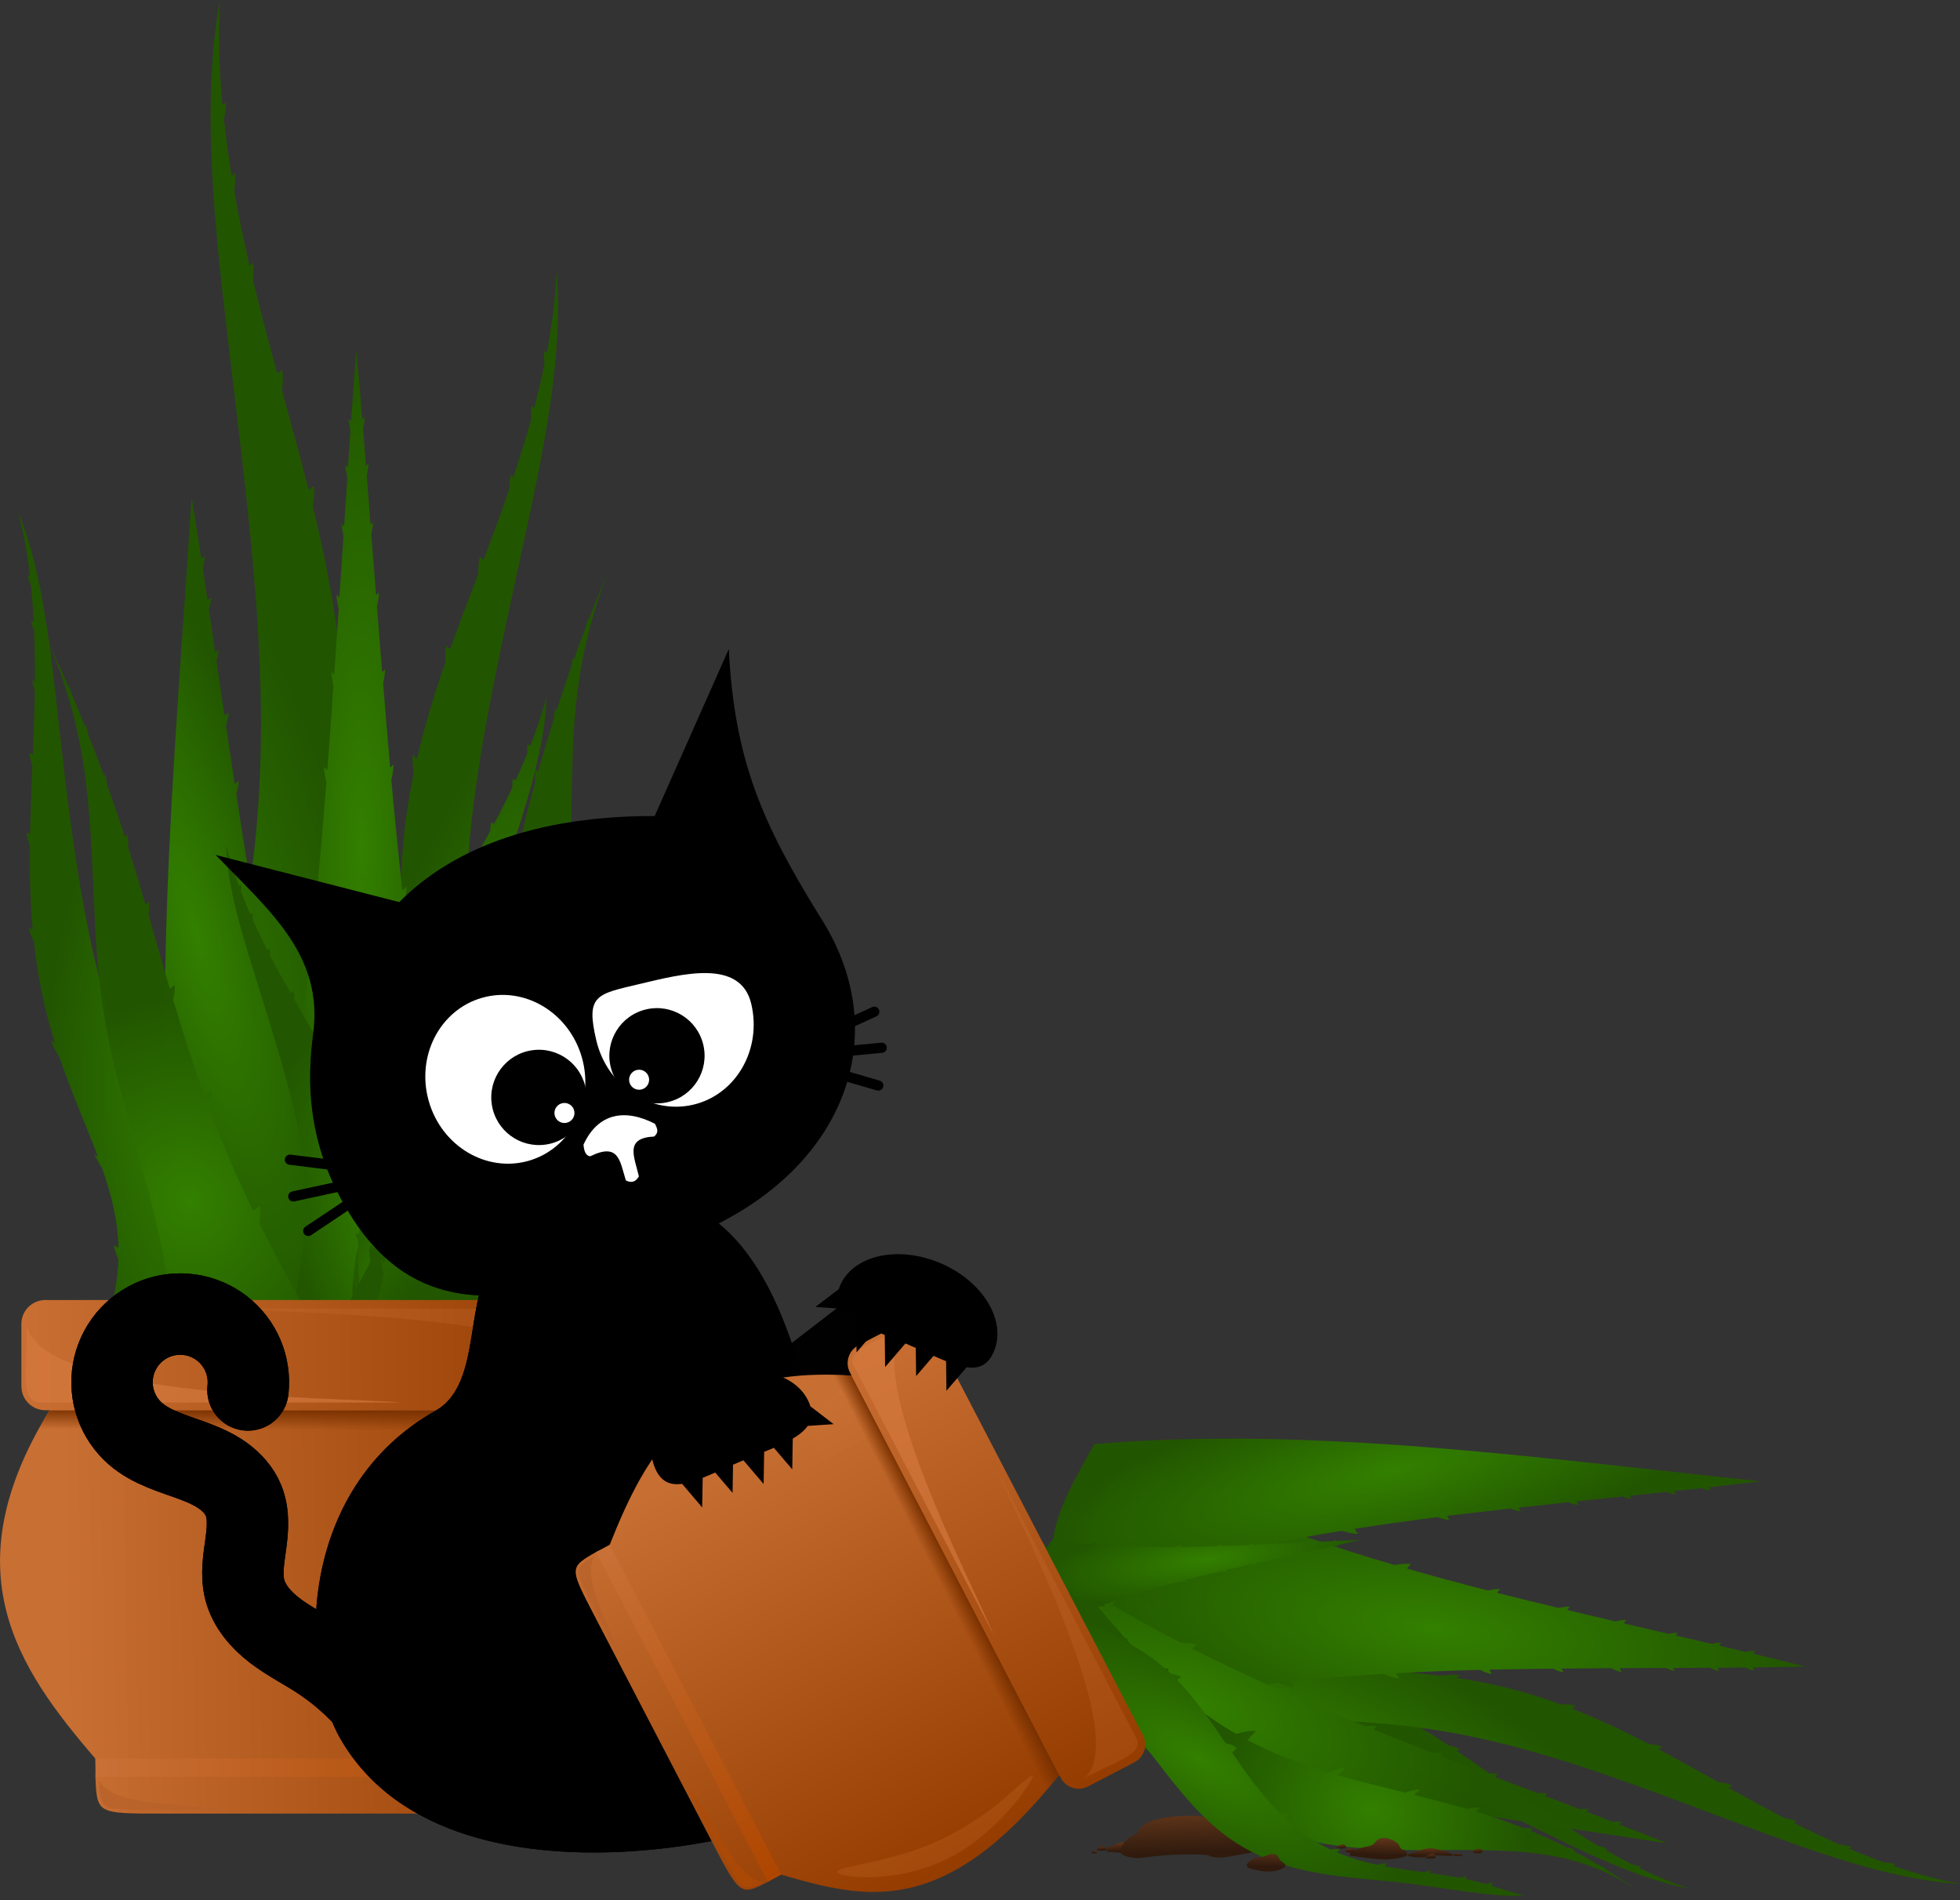 <?xml version='1.0' encoding='utf-8'?>
<svg xmlns:xlink="http://www.w3.org/1999/xlink" xmlns="http://www.w3.org/2000/svg" width="190.75mm" height="184.91mm" version="1.1" viewBox="0 0 190.75 184.91"><rect x="0" y="0" width="190.75" height="184.91" fill="#333333" stroke="none"/> <defs> <linearGradient id="a"> <stop stop-color="#338000" offset="0"/> <stop stop-color="#225600" stop-opacity=".992" offset="1"/> </linearGradient> <linearGradient id="h"> <stop stop-color="#c96f33" stop-opacity=".989" offset="0"/> <stop stop-color="#953c00" offset="1"/> </linearGradient> <linearGradient id="i"> <stop stop-color="#793100" stop-opacity="0" offset="0"/> <stop stop-color="#793100" offset="1"/> </linearGradient> <linearGradient id="j"> <stop stop-color="#c96f33" offset="0"/> <stop stop-color="#953c00" offset="1"/> </linearGradient> <linearGradient id="g"> <stop stop-color="#c87137" stop-opacity=".997" offset="0"/> <stop stop-color="#ae4600" offset="1"/> </linearGradient> <linearGradient id="x" x1="45.163" x2="141.4" y1="152.54" y2="151.18" gradientTransform="matrix(.555 0 0 .555 38.453 44.333)" gradientUnits="userSpaceOnUse" xlink:href="#h"/> <linearGradient id="w" x1="85.352" x2="85.369" y1="122.16" y2="118.59" gradientTransform="matrix(.555 0 0 .555 39.076 44.333)" gradientUnits="userSpaceOnUse" xlink:href="#i"/> <linearGradient id="v" x1="43.025" x2="116.62" y1="126.03" y2="126.43" gradientTransform="matrix(.576 0 0 .555 41.59 74.641)" gradientUnits="userSpaceOnUse" xlink:href="#g"/> <linearGradient id="u" x1="37.385" x2="139.57" y1="108" y2="107.38" gradientTransform="matrix(.555 0 0 .555 38.453 44.333)" gradientUnits="userSpaceOnUse" xlink:href="#j"/> <radialGradient id="p" cx="133.58" cy="94.692" r="18.945" gradientTransform="matrix(-.201 .98 -2.321 -.476 368.38 65.705)" gradientUnits="userSpaceOnUse" xlink:href="#a"/> <radialGradient id="o" cx="103.87" cy="48.963" r="13.835" gradientTransform="matrix(.22 .975 -3.775 .853 304.03 -20.488)" gradientUnits="userSpaceOnUse" xlink:href="#a"/> <radialGradient id="n" cx="141.7" cy="-19.241" r="19.349" gradientTransform="matrix(-.122 .993 -2.886 -.355 109.84 -1.063)" gradientUnits="userSpaceOnUse" xlink:href="#a"/> <radialGradient id="f" cx="182.39" cy="73.37" r="11.41" gradientTransform="matrix(1.972 -.131 .149 2.245 -188.31 -50.599)" gradientUnits="userSpaceOnUse" xlink:href="#a"/> <radialGradient id="m" cx="177.46" cy="63.447" r="11.41" gradientTransform="matrix(1.636 .029 -.037 2.093 -116.06 -80.046)" gradientUnits="userSpaceOnUse" xlink:href="#a"/> <radialGradient id="l" cx="140.87" cy="-20.383" r="19.349" gradientTransform="matrix(.039 .314 -1.265 .159 82.367 95.063)" gradientUnits="userSpaceOnUse" xlink:href="#a"/> <radialGradient id="c" cx="133.58" cy="94.692" r="18.945" gradientTransform="matrix(.965 .264 -.625 2.286 130.67 -160.51)" gradientUnits="userSpaceOnUse" xlink:href="#a"/> <radialGradient id="k" cx="138.78" cy="93.157" r="18.945" gradientTransform="matrix(.85 .37 -.946 2.173 176.51 -164.7)" gradientUnits="userSpaceOnUse" xlink:href="#a"/> <radialGradient id="e" cx="128.21" cy="95.771" r="18.945" gradientTransform="matrix(.929 .37 -.766 1.922 148.76 -140.27)" gradientUnits="userSpaceOnUse" xlink:href="#a"/> <radialGradient id="d" cx="112.54" cy="97.912" r="18.945" gradientTransform="matrix(.897 .442 -1.046 2.123 179.55 -164.64)" gradientUnits="userSpaceOnUse" xlink:href="#a"/> <radialGradient id="t" cx="141.7" cy="-19.241" r="19.349" gradientTransform="matrix(.525 0 0 2.5 295.34 77.78)" gradientUnits="userSpaceOnUse" xlink:href="#a"/> <radialGradient id="s" cx="103.87" cy="48.963" r="13.835" gradientTransform="matrix(.74 -.199 .772 2.865 238.99 -81.549)" gradientUnits="userSpaceOnUse" xlink:href="#a"/> <radialGradient id="r" cx="182.39" cy="73.37" r="11.41" gradientTransform="matrix(1.971 -.157 .142 1.78 -187.42 -11.804)" gradientUnits="userSpaceOnUse" xlink:href="#a"/> <linearGradient id="an" x1="45.163" x2="141.4" y1="152.54" y2="151.18" gradientTransform="matrix(.561 0 0 .561 317.87 18.956)" gradientUnits="userSpaceOnUse" xlink:href="#h"/> <linearGradient id="am" x1="85.352" x2="85.369" y1="122.16" y2="118.59" gradientTransform="matrix(.561 0 0 .561 318.5 18.956)" gradientUnits="userSpaceOnUse" xlink:href="#i"/> <linearGradient id="al" x1="43.025" x2="116.62" y1="126.03" y2="126.43" gradientTransform="matrix(.582 0 0 .561 321.05 49.61)" gradientUnits="userSpaceOnUse" xlink:href="#g"/> <linearGradient id="ak" x1="37.385" x2="139.57" y1="108" y2="107.38" gradientTransform="matrix(.561 0 0 .561 317.87 18.956)" gradientUnits="userSpaceOnUse" xlink:href="#j"/> <linearGradient id="b"> <stop stop-color="#2f1a0d" offset="0"/> <stop stop-color="#5c3319" offset="1"/> </linearGradient> <linearGradient id="aj" x1="91.177" x2="91.385" y1="104.99" y2="96.162" gradientTransform="matrix(-1.08 .025 .015 .65 208.11 109.05)" gradientUnits="userSpaceOnUse" xlink:href="#b"/> <linearGradient id="ai" x1="91.177" x2="91.385" y1="104.99" y2="96.162" gradientTransform="matrix(.454 .01 -.006 .273 99.091 150.24)" gradientUnits="userSpaceOnUse" xlink:href="#b"/> <linearGradient id="ah" x1="91.177" x2="91.385" y1="104.99" y2="96.162" gradientTransform="matrix(.454 .002 -.001 .273 83.094 152.74)" gradientUnits="userSpaceOnUse" xlink:href="#b"/> <linearGradient id="ag" x1="91.462" x2="91.385" y1="105.24" y2="96.162" gradientTransform="matrix(.225 -.015 .009 .136 79.369 166.27)" gradientUnits="userSpaceOnUse" xlink:href="#b"/> <linearGradient id="af" x1="89.612" x2="89.507" y1="105.49" y2="101.57" gradientTransform="matrix(.454 .002 -.001 .273 107.21 150.89)" gradientUnits="userSpaceOnUse" xlink:href="#b"/> <linearGradient id="ae" x1="91.462" x2="91.385" y1="105.24" y2="96.162" gradientTransform="matrix(.1 -.007 .004 .06 88.577 173.34)" gradientUnits="userSpaceOnUse" xlink:href="#b"/> <linearGradient id="ad" x1="91.462" x2="91.385" y1="105.24" y2="96.162" gradientTransform="matrix(-.055 -.004 -.002 .033 102.13 176.35)" gradientUnits="userSpaceOnUse" xlink:href="#b"/> <linearGradient id="ac" x1="91.462" x2="91.385" y1="105.24" y2="96.162" gradientTransform="matrix(.1 -.007 .004 .06 126.1 173.63)" gradientUnits="userSpaceOnUse" xlink:href="#b"/> <linearGradient id="ab" x1="91.462" x2="91.385" y1="105.24" y2="96.162" gradientTransform="matrix(.093 -.006 .004 .056 125.5 173.41)" gradientUnits="userSpaceOnUse" xlink:href="#b"/> <linearGradient id="aa" x1="91.462" x2="91.385" y1="105.24" y2="96.162" gradientTransform="matrix(.103 -.007 .004 .062 138 174.29)" gradientUnits="userSpaceOnUse" xlink:href="#b"/> <linearGradient id="z" x1="91.462" x2="91.385" y1="105.24" y2="96.162" gradientTransform="matrix(.1 -.007 .004 .06 145.4 173.73)" gradientUnits="userSpaceOnUse" xlink:href="#b"/> <linearGradient id="y" x1="91.462" x2="91.385" y1="105.24" y2="96.162" gradientTransform="matrix(-.1 -.004 -.004 .035 161.29 176.52)" gradientUnits="userSpaceOnUse" xlink:href="#b"/> <radialGradient id="q" cx="116.43" cy="89.184" r="18.945" gradientTransform="matrix(.874 .491 -1.598 2.79 236.15 -235.47)" gradientUnits="userSpaceOnUse" xlink:href="#a"/> </defs> <g transform="translate(-16.257 -.803)"> <g transform="translate(-100.42 64.649)"> <g transform="translate(-220.13 -12.171)"> <g transform="translate(2.245 1.123)" stroke-linecap="round"> <path transform="matrix(-1.194 -.114 -.114 1.194 597.66 -41.991)" d="m201.44 10.221c-0.103 2.806-0.476 5.654-1 8.41-0.141 2.9e-4 -0.246-0.373-0.265-0.193-0.043 0.421 2e-3 1.086 0.026 1.389-0.092 0.443-0.188 0.885-0.288 1.327-0.234 1.04-0.486 2.086-0.76 3.125-0.153 0.005-0.243-0.371-0.274-0.191-0.076 0.437-0.065 1.115-0.055 1.41-0.548 1.973-1.159 3.936-1.815 5.902-0.159-0.026-0.241-0.364-0.282-0.192-0.097 0.411-0.11 1.02-0.109 1.343-0.85 2.479-1.744 4.87-2.67 7.326-0.227-0.016-0.343-0.448-0.398-0.24-0.135 0.508-0.14 1.262-0.131 1.636-0.985 2.597-1.987 5.202-2.905 7.77-0.229-0.073-0.362-0.464-0.41-0.256-0.11 0.479-0.096 1.161-0.068 1.597-1.155 3.321-2.142 6.559-2.907 9.855-0.249-0.005-0.437-0.498-0.461-0.265-0.057 0.548 0.052 1.335 0.126 1.765-0.928 4.436-1.341 8.61-1.353 13.041-0.209-0.014-0.433-0.616-0.413-0.32 0.052 0.771 0.304 1.843 0.436 2.356 0.11 4.817 0.669 9.616 0.948 14.272-0.149 0.058-0.363-0.54-0.327-0.242 0.081 0.667 0.28 1.552 0.416 2.094 0.161 4.07-0.012 7.791-0.918 11.541-0.267 0.023-0.446-0.485-0.484-0.215-0.084 0.605-0.033 1.412 0.02 1.927-1.26 4.17-3.36 7.972-5.883 11.745 3.634 2.85 5.498 3.876 7.664 3.346 2.03-0.496 4.027-2.316 7.845-3.759 0.823-9.441-0.548-16.767-1.672-26.053-1.135-9.381-1.366-16.77-0.153-26.472 1.11-8.873 3.315-18.371 5.26-27.431 1.839-8.563 4.032-18.767 3.261-27.35z" fill="url(#c)" stroke-width=".234"/> <path transform="matrix(.559 .184 -.184 .559 294.49 -21.569)" d="m218.49 15.752c-0.86 2.573-2.01 5.277-3.247 7.862-0.229-0.026-0.346-0.412-0.402-0.238-0.13 0.407-0.149 1.065-0.151 1.37-0.207 0.419-0.419 0.839-0.634 1.26-0.505 0.988-1.024 1.987-1.568 2.979-0.242-0.019-0.343-0.409-0.412-0.234-0.167 0.425-0.219 1.103-0.234 1.4-1.063 1.891-2.185 3.77-3.369 5.66-0.242-0.048-0.337-0.401-0.415-0.233-0.185 0.4-0.258 1.012-0.285 1.337-1.521 2.387-3.071 4.663-4.699 7.015-0.343-0.049-0.48-0.502-0.583-0.3-0.249 0.492-0.324 1.255-0.345 1.632-1.734 2.483-3.492 4.933-5.171 7.36-0.343-0.114-0.509-0.531-0.604-0.331-0.218 0.46-0.267 1.151-0.271 1.592-2.125 3.114-4.061 6.155-5.712 9.218-0.397-0.066-0.638-0.604-0.708-0.379-0.162 0.525-0.089 1.336-0.029 1.776-2.085 4.119-3.459 8.039-4.183 12.218-0.353-0.096-0.651-0.766-0.663-0.478-0.032 0.745 0.237 1.88 0.38 2.41-0.586 4.729-0.315 9.086-4e-3 13.84-0.218-0.012-0.524-0.696-0.476-0.392 0.108 0.678 0.397 1.64 0.586 2.222 0.246 4.033 0.353 7.765-0.287 11.469-0.283-0.038-0.516-0.613-0.531-0.337-0.034 0.613 0.09 1.478 0.188 2.024-1.006 4.219-2.882 7.578-5.468 11.206 1.778 1.551 3.324 2.607 4.813 3.094 1.461 0.478 2.742 0.365 4.044-0.086 2.586-0.897 5.014-3.066 8.904-4.351 0.662-8.511-0.974-16.898-1.023-25.155-0.052-8.639 1.359-16.018 4.236-24.806 2.656-8.111 6.578-17.331 10.039-25.708 3.277-7.931 7.458-17.874 8.281-25.915z" fill="url(#c)" stroke-width=".234"/> <path transform="matrix(.708 -.218 .218 .708 191.47 33.642)" d="m201.44 10.221c-0.1 2.842-0.474 5.752-1.001 8.595-0.141 0.003-0.246-0.379-0.265-0.193-0.043 0.434 6.7e-4 1.117 0.024 1.428-0.092 0.458-0.189 0.916-0.289 1.375-0.236 1.079-0.488 2.169-0.764 3.255-0.153 0.012-0.242-0.373-0.274-0.185-0.077 0.456-0.066 1.158-0.057 1.461-0.551 2.069-1.165 4.142-1.824 6.231-0.159-0.015-0.241-0.361-0.282-0.18-0.098 0.434-0.111 1.068-0.11 1.404-0.853 2.642-1.749 5.204-2.678 7.852-0.228 0.004-0.344-0.437-0.399-0.215-0.135 0.543-0.14 1.331-0.131 1.72-0.987 2.806-1.985 5.62-2.901 8.402-0.229-0.054-0.364-0.451-0.411-0.229-0.109 0.512-0.093 1.226-0.065 1.68-1.15 3.592-2.126 7.079-2.878 10.592-0.25 0.016-0.44-0.485-0.464-0.239-0.054 0.578 0.059 1.391 0.135 1.834-0.908 4.71-1.296 9.055-1.287 13.543-0.211-0.016-0.441-0.631-0.419-0.332 0.056 0.781 0.315 1.864 0.452 2.383 0.132 4.831 0.703 9.477 0.971 13.841-0.155 0.015-0.376-0.601-0.34-0.317 0.081 0.638 0.285 1.508 0.423 2.044 0.147 3.786-0.057 7.14-0.999 10.506-0.277-0.046-0.463-0.586-0.502-0.334-0.087 0.562-0.033 1.359 0.023 1.87-1.296 3.726-3.432 7.149-5.936 10.663 3.74 3.287 6.144 3.959 8.835 3.001 2.545-0.906 4.921-3.05 8.652-4.369 0.373-8.301-1.325-16.497-2.329-24.949-1.069-9-1.228-16.84-0.297-26.547 0.896-9.344 2.616-18.47 4.405-27.915 1.628-8.591 3.755-19.045 2.981-27.678z" fill="url(#c)" stroke-width=".234"/> <path transform="matrix(-.947 .039 .039 .947 531.7 -34.928)" d="m201.44 10.221c-0.1 2.842-0.474 5.752-1.001 8.595-0.141 0.003-0.246-0.379-0.265-0.193-0.043 0.434 6.7e-4 1.117 0.024 1.428-0.092 0.458-0.189 0.916-0.289 1.375-0.236 1.079-0.488 2.169-0.764 3.255-0.153 0.012-0.242-0.373-0.274-0.185-0.077 0.456-0.066 1.158-0.057 1.461-0.551 2.069-1.165 4.142-1.824 6.231-0.159-0.015-0.241-0.361-0.282-0.18-0.098 0.434-0.111 1.068-0.11 1.404-0.853 2.642-1.749 5.204-2.678 7.852-0.228 0.004-0.344-0.437-0.399-0.215-0.135 0.543-0.14 1.331-0.131 1.72-0.987 2.806-1.985 5.62-2.901 8.402-0.229-0.054-0.364-0.451-0.411-0.229-0.109 0.512-0.093 1.226-0.065 1.68-1.15 3.592-2.126 7.079-2.878 10.592-0.25 0.016-0.44-0.485-0.464-0.239-0.054 0.578 0.059 1.391 0.135 1.834-0.908 4.71-1.296 9.055-1.287 13.543-0.211-0.016-0.441-0.631-0.419-0.332 0.056 0.781 0.315 1.864 0.452 2.383 0.132 4.831 0.703 9.477 0.971 13.841-0.155 0.015-0.376-0.601-0.34-0.317 0.081 0.638 0.285 1.508 0.423 2.044 0.147 3.786-0.057 7.14-0.999 10.506-0.277-0.046-0.463-0.586-0.502-0.334-0.087 0.562-0.033 1.359 0.023 1.87-1.296 3.726-3.432 7.149-5.936 10.663 3.74 3.287 6.144 3.959 8.835 3.001 2.545-0.906 4.921-3.05 8.652-4.369 0.373-8.301-1.325-16.497-2.329-24.949-1.069-9-1.228-16.84-0.297-26.547 0.896-9.344 2.616-18.47 4.405-27.915 1.628-8.591 3.755-19.045 2.981-27.678z" fill="url(#c)" stroke-width=".234"/> <path transform="matrix(.948 0 0 .948 197.76 -36.128)" d="m201.44 10.221c-0.103 2.806-0.476 5.654-1 8.41-0.141 2.9e-4 -0.246-0.373-0.265-0.193-0.043 0.421 2e-3 1.086 0.026 1.389-0.092 0.443-0.188 0.885-0.288 1.327-0.234 1.04-0.486 2.086-0.76 3.125-0.153 0.005-0.243-0.371-0.274-0.191-0.076 0.437-0.065 1.115-0.055 1.41-0.548 1.973-1.159 3.936-1.815 5.902-0.159-0.026-0.241-0.364-0.282-0.192-0.097 0.411-0.11 1.02-0.109 1.343-0.85 2.479-1.744 4.87-2.67 7.326-0.227-0.016-0.343-0.448-0.398-0.24-0.135 0.508-0.14 1.262-0.131 1.636-0.985 2.597-1.987 5.202-2.905 7.77-0.229-0.073-0.362-0.464-0.41-0.256-0.11 0.479-0.096 1.161-0.068 1.597-1.155 3.321-2.142 6.559-2.907 9.855-0.249-0.005-0.437-0.498-0.461-0.265-0.057 0.548 0.052 1.335 0.126 1.765-0.928 4.436-1.341 8.61-1.353 13.041-0.209-0.014-0.433-0.616-0.413-0.32 0.052 0.771 0.304 1.843 0.436 2.356 0.11 4.817 0.669 9.616 0.948 14.272-0.149 0.058-0.363-0.54-0.327-0.242 0.081 0.667 0.28 1.552 0.416 2.094 0.161 4.07-0.012 7.791-0.918 11.541-0.267 0.023-0.446-0.485-0.484-0.215-0.084 0.605-0.033 1.412 0.02 1.927-1.26 4.17-3.36 7.972-5.883 11.745 3.634 2.85 5.498 3.876 7.664 3.346 2.03-0.496 4.027-2.316 7.845-3.759 0.823-9.441-0.548-16.767-1.672-26.053-1.135-9.381-1.366-16.77-0.153-26.472 1.11-8.873 3.315-18.371 5.26-27.431 1.839-8.563 4.032-18.767 3.261-27.35z" fill="url(#c)" stroke-width=".234"/> <path d="m369.25-18.682c-5e-3 0.096-0.01 0.192-0.015 0.287-3e-3 -0.05-7e-3 -0.1-0.01-0.149-0.171 2.222-0.333 4.451-0.489 6.682-0.12-0.003-0.248-0.303-0.245-0.159 8e-3 0.344 0.119 0.866 0.177 1.117-0.025 0.355-0.049 0.71-0.074 1.065-0.057 0.835-0.109 1.674-0.166 2.51-0.121 0.002-0.25-0.304-0.246-0.159 8e-3 0.355 0.126 0.898 0.182 1.139-0.106 1.585-0.21 3.172-0.313 4.759-0.116-0.022-0.235-0.296-0.232-0.157 8e-3 0.331 0.111 0.827 0.17 1.087-0.129 1.986-0.263 3.969-0.392 5.954-0.141-0.01-0.29-0.357-0.286-0.187 9e-3 0.409 0.142 1.031 0.211 1.329-0.14 2.132-0.285 4.26-0.431 6.388-0.142-0.052-0.281-0.367-0.277-0.196 9e-3 0.389 0.121 0.955 0.198 1.304-0.189 2.727-0.379 5.454-0.589 8.168-0.161 0.002-0.332-0.404-0.328-0.211 0.01 0.444 0.15 1.11 0.228 1.454-0.284 3.607-0.595 7.198-0.941 10.769-0.203-0.031-0.398-0.557-0.402-0.312-9e-3 0.614 0.16 1.575 0.239 1.986-0.397 3.957-0.84 7.886-1.349 11.776-0.213 8.59e-4 -0.424-0.574-0.428-0.318-9e-3 0.556 0.128 1.397 0.214 1.868-0.456 3.361-0.964 6.69-1.531 9.985-0.243-0.022-0.465-0.548-0.475-0.297-0.021 0.548 0.115 1.361 0.207 1.839-0.666 3.729-1.403 7.414-2.247 11.037 3.679 3.465 6.071 6.467 9.773 6.37 3.636-0.095 5.799-1.862 9.376-5.386-0.887-3.595-0.489-8.704-1.2-12.41 0.086-0.48 0.213-1.298 0.185-1.845-0.013-0.251-0.229 0.283-0.472 0.312-0.606-3.276-1.154-6.588-1.65-9.933 0.081-0.474 0.207-1.32 0.192-1.875-7e-3 -0.256-0.211 0.326-0.423 0.332-0.555-3.873-1.045-7.788-1.49-11.731 0.074-0.413 0.232-1.379 0.215-1.993-7e-3 -0.245-0.196 0.288-0.398 0.325-0.388-3.559-0.742-7.139-1.069-10.736 0.074-0.347 0.206-1.018 0.211-1.462 2e-3 -0.193-0.165 0.218-0.325 0.221-0.242-2.708-0.465-5.427-0.686-8.148 0.073-0.352 0.178-0.921 0.182-1.31 2e-3 -0.171-0.133 0.148-0.275 0.205-0.171-2.123-0.342-4.247-0.507-6.374 0.065-0.3 0.19-0.926 0.195-1.336 2e-3 -0.17-0.142 0.182-0.284 0.197-0.153-1.981-0.311-3.959-0.463-5.94 0.056-0.263 0.154-0.761 0.157-1.093 1e-3 -0.139-0.114 0.139-0.23 0.164-0.122-1.583-0.246-3.166-0.37-4.747 0.053-0.243 0.164-0.79 0.168-1.145 1e-3 -0.145-0.124 0.164-0.245 0.167-0.066-0.834-0.128-1.671-0.195-2.505-0.029-0.354-0.058-0.708-0.087-1.062 0.055-0.253 0.16-0.779 0.163-1.123 1e-3 -0.145-0.122 0.16-0.243 0.166-0.183-2.225-0.371-4.448-0.569-6.664z" fill="url(#t)" stroke-width=".157"/> <path d="m353.21-4.386c0.326 1.97 0.638 3.947 0.944 5.926 0.175-0.008 0.351-0.284 0.351-0.155 4e-4 0.307-0.143 0.778-0.219 1.005 0.048 0.315 0.097 0.63 0.144 0.945 0.113 0.741 0.217 1.486 0.328 2.228 0.176-0.006 0.354-0.285 0.354-0.155 4.2e-4 0.317-0.152 0.807-0.226 1.025 0.209 1.407 0.416 2.814 0.621 4.222 0.169-0.026 0.332-0.277 0.332-0.153 3.7e-4 0.296-0.133 0.743-0.211 0.979 0.257 1.762 0.52 3.521 0.777 5.283 0.206-0.017 0.41-0.335 0.41-0.183 5.1e-4 0.365-0.171 0.927-0.261 1.196 0.277 1.892 0.562 3.78 0.848 5.668 0.206-0.055 0.397-0.343 0.397-0.19 4.6e-4 0.347-0.143 0.857-0.243 1.173 0.369 2.419 0.74 4.838 1.14 7.245 0.234-0.008 0.47-0.379 0.47-0.206 5.2e-4 0.396-0.18 0.998-0.283 1.309 0.539 3.198 1.116 6.38 1.743 9.542 0.295-0.039 0.561-0.519 0.575-0.301 0.035 0.546-0.179 1.412-0.28 1.782 0.715 3.503 1.497 6.98 2.373 10.417 0.311-0.011 0.598-0.536 0.612-0.308 0.032 0.495-0.139 1.252-0.248 1.677 0.781 2.969 1.637 5.906 2.577 8.81 0.354-0.033 0.66-0.515 0.683-0.291 0.05 0.487-0.12 1.219-0.238 1.65 1.1 3.285 2.302 6.527 3.658 9.707-6.434 4.042-12.33 0.333-18.282-2.578-3.131-25.02-0.505-51.246 1.152-77.269z" fill="url(#s)" stroke-width=".179"/> <path transform="matrix(-.486 -.044 -.044 .486 463.46 31.396)" d="m218.49 15.752c-0.86 2.573-2.01 5.277-3.247 7.862-0.229-0.026-0.346-0.412-0.402-0.238-0.13 0.407-0.149 1.065-0.151 1.37-0.207 0.419-0.419 0.839-0.634 1.26-0.505 0.988-1.024 1.987-1.568 2.979-0.242-0.019-0.343-0.409-0.412-0.234-0.167 0.425-0.219 1.103-0.234 1.4-1.063 1.891-2.185 3.77-3.369 5.66-0.242-0.048-0.337-0.401-0.415-0.233-0.185 0.4-0.258 1.012-0.285 1.337-1.521 2.387-3.071 4.663-4.699 7.015-0.343-0.049-0.48-0.502-0.583-0.3-0.249 0.492-0.324 1.255-0.345 1.632-1.734 2.483-3.492 4.933-5.171 7.36-0.343-0.114-0.509-0.531-0.604-0.331-0.218 0.46-0.267 1.151-0.271 1.592-2.125 3.114-4.061 6.155-5.712 9.218-0.397-0.066-0.638-0.604-0.708-0.379-0.162 0.525-0.089 1.336-0.029 1.776-2.085 4.119-3.459 8.039-4.183 12.218-0.353-0.096-0.651-0.766-0.663-0.478-0.032 0.745 0.237 1.88 0.38 2.41-0.586 4.729-0.315 9.086-4e-3 13.84-0.218-0.012-0.524-0.696-0.476-0.392 0.108 0.678 0.397 1.64 0.586 2.222 0.246 4.033 0.353 7.765-0.287 11.469-0.283-0.038-0.516-0.613-0.531-0.337-0.034 0.613 0.09 1.478 0.188 2.024-1.006 4.219-2.882 7.578-5.468 11.206 1.778 1.551 3.324 2.607 4.813 3.094 1.461 0.478 2.742 0.365 4.044-0.086 2.586-0.897 5.014-3.066 8.904-4.351 0.662-8.511-0.974-16.898-1.023-25.155-0.052-8.639 1.359-16.018 4.236-24.806 2.656-8.111 6.578-17.331 10.039-25.708 3.277-7.931 7.458-17.874 8.281-25.915z" fill="url(#d)" stroke-width=".234"/> <path transform="matrix(.752 -.15 .15 .752 202.43 23.548)" d="m178.14 15.508c0.635 2.573 1.237 5.155 1.793 7.737 0.056 0.048 0.044-0.235 0.076-0.074 0.082 0.416 0.135 0.892 0.161 1.185 0.086 0.411 0.172 0.824 0.256 1.235 0.201 0.985 0.383 1.925 0.57 2.913 0.083 0.046 0.11-0.25 0.135-0.087 0.067 0.427 0.078 0.942 0.076 1.228 0.338 1.849 0.649 3.695 0.935 5.557 0.112 0.006 0.188-0.273 0.204-0.114 0.038 0.395-3e-3 0.9-0.039 1.206 0.342 2.32 0.654 4.68 0.921 7.019 0.192 0.01 0.366-0.368 0.372-0.171 0.016 0.496-0.127 1.159-0.22 1.523 0.274 2.522 0.519 5.067 0.739 7.597 0.249-0.056 0.484-0.419 0.478-0.217-0.015 0.469-0.209 1.113-0.359 1.539 0.277 3.251 0.521 6.504 0.811 9.73 0.333-0.002 0.703-0.486 0.686-0.256-0.04 0.535-0.358 1.314-0.546 1.733 0.405 4.334 0.873 8.455 1.518 12.669 0.456-0.032 0.916-0.642 0.915-0.356-2e-3 0.717-0.419 1.83-0.609 2.303 0.77 4.652 1.711 9.057 2.882 13.573 0.464 0.04 0.924-0.574 0.934-0.283 0.021 0.626-0.272 1.559-0.449 2.063 1.044 3.858 2.221 7.682 3.471 11.53 0.5 0.059 0.949-0.452 0.975-0.169 0.055 0.618-0.21 1.478-0.387 1.972 1.319 3.996 3.076 9.165 4.551 13.256-4.704 1.397-8.863 0.63-12.445-1.131-3.814-1.875-6.486-4.474-9.598-7.425 0.627-8.715 0.895-15.759 0.449-23.992-0.424-7.828-1.409-14.854-1.198-22.801 0.253-9.547 1.693-14.715 3.018-25.332 0.561-4.5 0.851-8.67 0.673-12.958-0.176-4.24-0.798-8.182-1.748-12.201l-2e-5 -7.9e-5z" fill="url(#f)" stroke-width=".234"/> <path transform="matrix(.371 -.044 .044 .371 297.47 46.696)" d="m218.49 15.752c-0.85 2.583-1.994 5.305-3.225 7.912-0.226-0.025-0.339-0.414-0.395-0.239-0.13 0.411-0.152 1.073-0.155 1.381-0.206 0.423-0.417 0.848-0.631 1.272-0.502 0.998-1.02 2.008-1.561 3.013-0.238-0.017-0.335-0.41-0.404-0.233-0.167 0.43-0.222 1.115-0.239 1.414-1.058 1.915-2.176 3.824-3.354 5.745-0.237-0.046-0.329-0.401-0.406-0.231-0.185 0.406-0.261 1.026-0.29 1.354-1.514 2.427-3.058 4.751-4.681 7.15-0.338-0.045-0.47-0.501-0.572-0.295-0.249 0.501-0.329 1.274-0.354 1.655-1.834 2.687-3.345 4.832-5.18 7.519-0.34-0.11-0.502-0.529-0.598-0.326-0.221 0.468-0.275 1.167-0.283 1.613-2.144 3.181-4.112 6.276-5.826 9.385-0.401-0.062-0.64-0.604-0.713-0.376-0.172 0.532-0.11 1.349-0.054 1.792-2.184 4.176-3.699 8.105-4.647 12.265-0.376-0.103-0.671-0.778-0.696-0.491-0.066 0.741 0.176 1.88 0.305 2.409-0.869 4.718-0.925 8.914-1.066 13.55-0.266-0.034-0.572-0.727-0.546-0.429 0.058 0.66 0.31 1.622 0.478 2.197-0.155 3.886-0.484 7.468-1.611 10.986-0.348-0.07-0.592-0.661-0.634-0.394-0.095 0.592-0.012 1.456 0.064 1.998-1.594 4.027-4.203 6.907-7.456 10.364 1.97 1.617 3.721 2.761 5.458 3.364 1.703 0.59 3.239 0.602 4.816 0.278 3.132-0.644 6.189-2.536 10.683-3.702 1.354-8.307 0.274-16.532 0.574-24.745 0.316-8.628 1.848-16.007 4.805-24.942 2.739-8.278 6.615-17.531 10.105-26.07 3.28-8.026 7.478-18.078 8.291-26.142-7e-5 4e-6 -1.4e-4 8e-6 -2.1e-4 1.3e-5z" fill="url(#e)" stroke-width=".234"/> <path transform="matrix(-.757 -.121 -.121 .757 530.88 11.676)" d="m178.14 15.508c0.635 2.573 1.237 5.155 1.793 7.737 0.056 0.048 0.044-0.235 0.076-0.074 0.082 0.416 0.135 0.892 0.161 1.185 0.086 0.411 0.172 0.824 0.256 1.235 0.201 0.985 0.383 1.925 0.57 2.913 0.083 0.046 0.11-0.25 0.135-0.087 0.067 0.427 0.078 0.942 0.076 1.228 0.338 1.849 0.649 3.695 0.935 5.557 0.112 0.006 0.188-0.273 0.204-0.114 0.038 0.395-3e-3 0.9-0.039 1.206 0.342 2.32 0.654 4.68 0.921 7.019 0.192 0.01 0.366-0.368 0.372-0.171 0.016 0.496-0.127 1.159-0.22 1.523 0.274 2.522 0.519 5.067 0.739 7.597 0.249-0.056 0.484-0.419 0.478-0.217-0.015 0.469-0.209 1.113-0.359 1.539 0.277 3.251 0.521 6.504 0.811 9.73 0.333-0.002 0.703-0.486 0.686-0.256-0.04 0.535-0.358 1.314-0.546 1.733 0.405 4.334 0.873 8.455 1.518 12.669 0.456-0.032 0.916-0.642 0.915-0.356-2e-3 0.717-0.419 1.83-0.609 2.303 0.77 4.652 1.711 9.057 2.882 13.573 0.464 0.04 0.924-0.574 0.934-0.283 0.021 0.626-0.272 1.559-0.449 2.063 1.044 3.858 2.221 7.682 3.471 11.53 0.5 0.059 0.949-0.452 0.975-0.169 0.055 0.618-0.21 1.478-0.387 1.972 1.319 3.996 3.076 9.165 4.551 13.256-4.704 1.397-8.863 0.63-12.445-1.131-3.814-1.875-6.486-4.474-9.598-7.425 0.627-8.715 0.895-15.759 0.449-23.992-0.424-7.828-1.409-14.854-1.198-22.801 0.253-9.547 1.693-14.715 3.018-25.332 0.561-4.5 0.851-8.67 0.673-12.958-0.176-4.24-0.798-8.182-1.748-12.201l-2e-5 -7.9e-5z" fill="url(#r)" stroke-width=".234"/> <path transform="matrix(.623 -.054 .057 .592 250.73 17.423)" d="m218.49 15.752c-0.86 2.573-2.01 5.277-3.247 7.862-0.229-0.026-0.346-0.412-0.402-0.238-0.13 0.407-0.149 1.065-0.151 1.37-0.207 0.419-0.419 0.839-0.634 1.26-0.505 0.988-1.024 1.987-1.568 2.979-0.242-0.019-0.343-0.409-0.412-0.234-0.167 0.425-0.219 1.103-0.234 1.4-1.063 1.891-2.185 3.77-3.369 5.66-0.242-0.048-0.337-0.401-0.415-0.233-0.185 0.4-0.258 1.012-0.285 1.337-1.521 2.387-3.071 4.663-4.699 7.015-0.343-0.049-0.48-0.502-0.583-0.3-0.249 0.492-0.324 1.255-0.345 1.632-1.734 2.483-3.492 4.933-5.171 7.36-0.343-0.114-0.509-0.531-0.604-0.331-0.218 0.46-0.267 1.151-0.271 1.592-2.125 3.114-4.061 6.155-5.712 9.218-0.397-0.066-0.638-0.604-0.708-0.379-0.162 0.525-0.089 1.336-0.029 1.776-2.085 4.119-3.459 8.039-4.183 12.218-0.353-0.096-0.651-0.766-0.663-0.478-0.032 0.745 0.237 1.88 0.38 2.41-0.586 4.729-0.315 9.086-4e-3 13.84-0.218-0.012-0.524-0.696-0.476-0.392 0.108 0.678 0.397 1.64 0.586 2.222 0.246 4.033 0.353 7.765-0.287 11.469-0.283-0.038-0.516-0.613-0.531-0.337-0.034 0.613 0.09 1.478 0.188 2.024-1.006 4.219-2.882 7.578-5.468 11.206 1.778 1.551 3.324 2.607 4.813 3.094 1.461 0.478 2.742 0.365 4.044-0.086 2.586-0.897 5.014-3.066 8.904-4.351 0.662-8.511-0.974-16.898-1.023-25.155-0.052-8.639 1.359-16.018 4.236-24.806 2.656-8.111 6.578-17.331 10.039-25.708 3.277-7.931 7.458-17.874 8.281-25.915z" fill="url(#q)" stroke-width=".234"/> </g> <path d="m340.78 80.799 53.653-0.247c0.33 0.247-2.223 1.583-0.7 5.005 8.637 19.399 2.547 26.398-4.607 33.871-0.599 0.625 0.037 1.12 0.029 1.767-0.05 3.684 0.044 3.595-8.347 3.595h-28.206c-6.341 0-6.364 0.033-6.507-3.569-0.025-0.631 0.532-1.153-0.02-1.793-7.662-8.886-13.968-18.296-4.497-33.801 1.821-2.982-0.797-4.827-0.797-4.827z" fill="url(#an)"/> <path d="m393.74 85.556c0.083 0.143 1.1 2.582 1.014 2.407l-54.516 0.02c0.423-0.801 0.922-1.665 1.393-2.438 17.385-0.021 42.596 0.023 52.108 0.01 0.275 0.65 0 1e-5 0 1e-5z" fill="url(#am)" stroke-linecap="square" stroke-linejoin="round" stroke-width=".303"/> <path d="m346.08 119.43h43.052s0.024 1.789 0.029 1.767l-43.06 0.026c0.014 1e-5 -0.021-1.793-0.021-1.793z" fill="url(#al)" stroke-linecap="square" stroke-linejoin="round" stroke-width=".309"/> <path d="m341.22 74.82h52.916c1.291 0 2.331 1.04 2.331 2.331v6.061c0 1.291-1.04 2.331-2.331 2.331h-52.916c-1.291 0-2.331-1.04-2.331-2.331v-6.061c0-1.291 1.04-2.331 2.331-2.331z" fill="url(#ak)" stroke-linecap="square" stroke-linejoin="round" stroke-width=".303"/> <path d="m375.14 124.26c5.756-0.82 12.404-0.087 13.833-2.637-0.022 1.173-0.018 2.712-1.692 2.664-3.993 0.164-8.064 0.063-12.141-0.027z" fill="#b04a05" opacity=".666" stroke-linecap="square" stroke-linejoin="round" stroke-width=".303"/> <path d="m340.9 84.792 34.983 0.005c-5.88-0.531-34.893-0.323-36.484-7.495 0.168 3.742-0.873 7.745 1.501 7.49z" fill="#d67b40" opacity=".639" stroke-linecap="square" stroke-linejoin="round" stroke-width=".303"/> <path d="m393.92 75.665-34.983-0.005c5.88 0.531 34.893 0.323 36.484 7.495-0.168-3.742 0.873-7.745-1.501-7.49z" fill="#d67b40" opacity=".201" stroke-linecap="square" stroke-linejoin="round" stroke-width=".303"/> <path d="m349.51 124.44 9.673 0.025c-5.756-0.82-11.321-0.376-12.749-2.926 0.022 1.173-0.015 2.844 1.659 2.796z" fill="#b5612a" fill-opacity=".992" opacity=".666" stroke-linecap="square" stroke-linejoin="round" stroke-width=".303"/> <path d="m396.37 101.2c0 6.811-3.725 12.405-4.517 12.405-0.792 1e-5 2.223-6.526 2.223-13.337 0-6.811-1.868-10.541-1.721-11.831 0.089-0.787 4.015 5.952 4.015 12.763z" fill="#c86e32" fill-opacity=".988" opacity=".26" stroke-linecap="round" stroke-width=".179"/> </g> </g> <path d="m64.649 123.41c-3.426 3.066-1.261 11.982-5.996 14.653-13.575 7.656-13.284 24.973-9.254 31.946 11.1 19.207 48.986 8.187 48.248 5.104 0 0 2.607-46.069-12.444-55.985-5.844-3.85-15.338-0.385-20.553 4.282z" stroke-linecap="round" stroke-linejoin="round" stroke-width="1.475"/> <path d="m64.649 123.41c-3.426 3.066-1.261 11.982-5.996 14.653-13.575 7.656-13.284 24.973-9.254 31.946 11.1 19.207 48.986 8.187 48.248 5.104 0 0 2.607-46.069-12.444-55.985-5.844-3.85-15.338-0.385-20.553 4.282z" stroke-linecap="round" stroke-linejoin="round" stroke-width="1.475"/> <path transform="matrix(1.44 -.136 .136 1.44 -61.626 111.82)" d="m68.642 23.309c0.161-0.768 0.121-1.577-0.115-2.326-0.236-0.748-0.669-1.434-1.242-1.97-0.573-0.536-1.286-0.921-2.049-1.106-0.763-0.185-1.573-0.171-2.328 0.042-0.755 0.213-1.454 0.623-2.008 1.18-0.554 0.556-0.961 1.257-1.17 2.013s-0.22 1.567-0.031 2.328c0.189 0.762 0.577 1.473 1.116 2.044 1.004 1.064 2.438 1.581 3.755 2.22 0.658 0.32 1.303 0.681 1.855 1.161 0.552 0.481 1.009 1.089 1.22 1.79 0.29 0.964 0.095 2.002-0.136 2.982-0.231 0.98-0.499 1.986-0.346 2.981 0.175 1.142 0.891 2.137 1.736 2.925s1.829 1.409 2.737 2.123c2.261 1.78 4.046 4.16 5.12 6.829" fill="none" stroke="#000" stroke-linecap="round" stroke-linejoin="round" stroke-width="5.478"/> <path d="m102.41 124.47-16.838 12.967 3.841 6.021 13.759-11.893z" fill-opacity=".988" stroke-linecap="round" stroke-width=".234"/> <g transform="matrix(.644 0 0 .644 60.358 65.5)"> <path d="m98.904 179.34c-0.342 0.029-0.136-0.428 0.211-0.692 0.219-0.166 0.412-0.267 0.621-0.318 0.77-0.188 0.485-0.356 1.038-0.394 0.551-0.038 0.892-0.215 1.097 0.272 0.138 0.329 0.762 0.452 0.355 0.881-0.678 0.715-2.209 0.176-3.322 0.25z" fill="url(#ag)" stroke-linecap="round" stroke-linejoin="round" stroke-width=".931"/> <path d="m101.01 179.65s1.158 0.887 3.419 0.541c2.253-0.345 6.419-0.648 9.668-0.367 0.335 0.341 1.603 0.417 2.321 0.346 0.446-0.044 1.259-0.182 4.354-0.756 2.631-0.488 0.087-3.838-2.548-4.229-3.749-0.557-4.279-1.37-6.93-1.309-2.64 0.061-7.176 0.311-7.937 2.72-2.528 0.915-2.743 2.943-2.348 3.054z" fill="url(#aj)" stroke-linecap="round" stroke-linejoin="round" stroke-width="4.448"/> <g transform="translate(.187 -.935)"> <path transform="matrix(-.729 -.621 -.621 .729 294.72 164.52)" d="m218.49 15.752c-0.86 2.573-2.01 5.277-3.247 7.862-0.229-0.026-0.346-0.412-0.402-0.238-0.13 0.407-0.149 1.065-0.151 1.37-0.207 0.419-0.419 0.839-0.634 1.26-0.505 0.988-1.024 1.987-1.568 2.979-0.242-0.019-0.343-0.409-0.412-0.234-0.167 0.425-0.219 1.103-0.234 1.4-1.063 1.891-2.185 3.77-3.369 5.66-0.242-0.048-0.337-0.401-0.415-0.233-0.185 0.4-0.258 1.012-0.285 1.337-1.521 2.387-3.071 4.663-4.699 7.015-0.343-0.049-0.48-0.502-0.583-0.3-0.249 0.492-0.324 1.255-0.345 1.632-1.734 2.483-3.492 4.933-5.171 7.36-0.343-0.114-0.509-0.531-0.604-0.331-0.218 0.46-0.267 1.151-0.271 1.592-2.125 3.114-4.061 6.155-5.712 9.218-0.397-0.066-0.638-0.604-0.708-0.379-0.162 0.525-0.089 1.336-0.029 1.776-2.085 4.119-3.459 8.039-4.183 12.218-0.353-0.096-0.651-0.766-0.663-0.478-0.032 0.745 0.237 1.88 0.38 2.41-0.586 4.729-0.315 9.086-4e-3 13.84-0.218-0.012-0.524-0.696-0.476-0.392 0.108 0.678 0.397 1.64 0.586 2.222 0.246 4.033 0.353 7.765-0.287 11.469-0.283-0.038-0.516-0.613-0.531-0.337-0.034 0.613 0.09 1.478 0.188 2.024-1.006 4.219-2.882 7.578-5.468 11.206 1.778 1.551 3.324 2.607 4.813 3.094 1.461 0.478 2.742 0.365 4.044-0.086 2.586-0.897 5.014-3.066 8.904-4.351 0.662-8.511-0.974-16.898-1.023-25.155-0.052-8.639 1.359-16.018 4.236-24.806 2.656-8.111 6.578-17.331 10.039-25.708 3.277-7.931 7.458-17.874 8.281-25.915z" fill="url(#c)" stroke-linecap="round" stroke-width=".234"/> <path transform="matrix(-.26 .931 -.931 -.26 248.67 .985)" d="m201.44 10.221c-0.1 2.842-0.474 5.752-1.001 8.595-0.141 0.003-0.246-0.379-0.265-0.193-0.043 0.434 6.7e-4 1.117 0.024 1.428-0.092 0.458-0.189 0.916-0.289 1.375-0.236 1.079-0.488 2.169-0.764 3.255-0.153 0.012-0.242-0.373-0.274-0.185-0.077 0.456-0.066 1.158-0.057 1.461-0.551 2.069-1.165 4.142-1.824 6.231-0.159-0.015-0.241-0.361-0.282-0.18-0.098 0.434-0.111 1.068-0.11 1.404-0.853 2.642-1.749 5.204-2.678 7.852-0.228 0.004-0.344-0.437-0.399-0.215-0.135 0.543-0.14 1.331-0.131 1.72-0.987 2.806-1.985 5.62-2.901 8.402-0.229-0.054-0.364-0.451-0.411-0.229-0.109 0.512-0.093 1.226-0.065 1.68-1.15 3.592-2.126 7.079-2.878 10.592-0.25 0.016-0.44-0.485-0.464-0.239-0.054 0.578 0.059 1.391 0.135 1.834-0.908 4.71-1.296 9.055-1.287 13.543-0.211-0.016-0.441-0.631-0.419-0.332 0.056 0.781 0.315 1.864 0.452 2.383 0.132 4.831 0.703 9.477 0.971 13.841-0.155 0.015-0.376-0.601-0.34-0.317 0.081 0.638 0.285 1.508 0.423 2.044 0.147 3.786-0.057 7.14-0.999 10.506-0.277-0.046-0.463-0.586-0.502-0.334-0.087 0.562-0.033 1.359 0.023 1.87-1.296 3.726-3.432 7.149-5.936 10.663 3.74 3.287 6.144 3.959 8.835 3.001 2.545-0.906 4.921-3.05 8.652-4.369 0.373-8.301-1.325-16.497-2.329-24.949-1.069-9-1.228-16.84-0.297-26.547 0.896-9.344 2.616-18.47 4.405-27.915 1.628-8.591 3.755-19.045 2.981-27.678z" fill="url(#c)" stroke-linecap="round" stroke-width=".234"/> <path transform="matrix(-.642 -1.056 -1.056 .642 333.36 253.84)" d="m201.44 10.221c-0.1 2.842-0.474 5.752-1.001 8.595-0.141 0.003-0.246-0.379-0.265-0.193-0.043 0.434 6.7e-4 1.117 0.024 1.428-0.092 0.458-0.189 0.916-0.289 1.375-0.236 1.079-0.488 2.169-0.764 3.255-0.153 0.012-0.242-0.373-0.274-0.185-0.077 0.456-0.066 1.158-0.057 1.461-0.551 2.069-1.165 4.142-1.824 6.231-0.159-0.015-0.241-0.361-0.282-0.18-0.098 0.434-0.111 1.068-0.11 1.404-0.853 2.642-1.749 5.204-2.678 7.852-0.228 0.004-0.344-0.437-0.399-0.215-0.135 0.543-0.14 1.331-0.131 1.72-0.987 2.806-1.985 5.62-2.901 8.402-0.229-0.054-0.364-0.451-0.411-0.229-0.109 0.512-0.093 1.226-0.065 1.68-1.15 3.592-2.126 7.079-2.878 10.592-0.25 0.016-0.44-0.485-0.464-0.239-0.054 0.578 0.059 1.391 0.135 1.834-0.908 4.71-1.296 9.055-1.287 13.543-0.211-0.016-0.441-0.631-0.419-0.332 0.056 0.781 0.315 1.864 0.452 2.383 0.132 4.831 0.703 9.477 0.971 13.841-0.155 0.015-0.376-0.601-0.34-0.317 0.081 0.638 0.285 1.508 0.423 2.044 0.147 3.786-0.057 7.14-0.999 10.506-0.277-0.046-0.463-0.586-0.502-0.334-0.087 0.562-0.033 1.359 0.023 1.87-1.296 3.726-3.432 7.149-5.936 10.663 3.74 3.287 6.144 3.959 8.835 3.001 2.545-0.906 4.921-3.05 8.652-4.369 0.373-8.301-1.325-16.497-2.329-24.949-1.069-9-1.228-16.84-0.297-26.547 0.896-9.344 2.616-18.47 4.405-27.915 1.628-8.591 3.755-19.045 2.981-27.678z" fill="url(#c)" stroke-linecap="round" stroke-width=".234"/> <path transform="matrix(-.179 1.223 -1.223 -.179 276.12 -59.42)" d="m201.44 10.221c-0.103 2.806-0.476 5.654-1 8.41-0.141 2.9e-4 -0.246-0.373-0.265-0.193-0.043 0.421 2e-3 1.086 0.026 1.389-0.092 0.443-0.188 0.885-0.288 1.327-0.234 1.04-0.486 2.086-0.76 3.125-0.153 0.005-0.243-0.371-0.274-0.191-0.076 0.437-0.065 1.115-0.055 1.41-0.548 1.973-1.159 3.936-1.815 5.902-0.159-0.026-0.241-0.364-0.282-0.192-0.097 0.411-0.11 1.02-0.109 1.343-0.85 2.479-1.744 4.87-2.67 7.326-0.227-0.016-0.343-0.448-0.398-0.24-0.135 0.508-0.14 1.262-0.131 1.636-0.985 2.597-1.987 5.202-2.905 7.77-0.229-0.073-0.362-0.464-0.41-0.256-0.11 0.479-0.096 1.161-0.068 1.597-1.155 3.321-2.142 6.559-2.907 9.855-0.249-0.005-0.437-0.498-0.461-0.265-0.057 0.548 0.052 1.335 0.126 1.765-0.928 4.436-1.341 8.61-1.353 13.041-0.209-0.014-0.433-0.616-0.413-0.32 0.052 0.771 0.304 1.843 0.436 2.356 0.11 4.817 0.669 9.616 0.948 14.272-0.149 0.058-0.363-0.54-0.327-0.242 0.081 0.667 0.28 1.552 0.416 2.094 0.161 4.07-0.012 7.791-0.918 11.541-0.267 0.023-0.446-0.485-0.484-0.215-0.084 0.605-0.033 1.412 0.02 1.927-1.26 4.17-3.36 7.972-5.883 11.745 3.634 2.85 5.498 3.876 7.664 3.346 2.03-0.496 4.027-2.316 7.845-3.759 0.823-9.441-0.548-16.767-1.672-26.053-1.135-9.381-1.366-16.77-0.153-26.472 1.11-8.873 3.315-18.371 5.26-27.431 1.839-8.563 4.032-18.767 3.261-27.35z" fill="url(#c)" stroke-linecap="round" stroke-width=".234"/> <path d="m204.05 152.28c-0.109-0.022-0.219-0.046-0.328-0.07 0.058 1e-3 0.116 1e-3 0.175 3e-3 -2.526-0.638-5.061-1.26-7.601-1.873 0.031-0.227 0.408-0.425 0.24-0.44-0.399-0.034-1.027 0.101-1.331 0.175-0.404-0.097-0.808-0.193-1.212-0.29-0.951-0.227-1.907-0.444-2.86-0.669 0.026-0.228 0.409-0.429 0.24-0.443-0.411-0.035-1.067 0.11-1.358 0.182-1.806-0.425-3.613-0.847-5.421-1.267 0.052-0.216 0.397-0.401 0.235-0.415-0.384-0.033-0.98 0.092-1.295 0.167-2.263-0.526-4.521-1.06-6.783-1.586 0.044-0.266 0.48-0.497 0.283-0.513-0.475-0.041-1.224 0.122-1.583 0.209-2.429-0.566-4.853-1.143-7.276-1.72 0.094-0.262 0.488-0.478 0.29-0.495-0.451-0.038-1.13 0.092-1.552 0.189-3.105-0.744-6.209-1.49-9.295-2.271 0.035-0.304 0.543-0.57 0.319-0.589-0.515-0.044-1.317 0.125-1.732 0.225-4.098-1.049-8.173-2.146-12.215-3.305 0.083-0.379 0.736-0.673 0.454-0.715-0.707-0.105-1.855 0.079-2.348 0.17-4.477-1.311-8.91-2.706-13.284-4.22 0.049-0.402 0.762-0.719 0.467-0.763-0.64-0.095-1.643 0.044-2.207 0.14-3.774-1.339-7.5-2.771-11.172-4.31 0.082-0.456 0.741-0.802 0.454-0.856-0.628-0.118-1.599 0.023-2.171 0.13-4.15-1.788-8.235-3.704-12.221-5.812-4.855 6.459-8.876 10.554-9.624 17.561-0.734 6.884 0.803 11.221 4.041 18.479 4.357-1.165 10.163 0.311 14.607-0.505 0.535 0.232 1.449 0.586 2.088 0.611 0.292 0.011-0.273-0.473-0.251-0.936 3.923-0.681 7.875-1.246 11.852-1.708 0.529 0.22 1.476 0.579 2.12 0.629 0.297 0.023-0.328-0.444-0.285-0.847 4.601-0.5 9.234-0.87 13.891-1.149 0.46 0.198 1.539 0.634 2.251 0.689 0.284 0.022-0.287-0.41-0.283-0.799 4.199-0.228 8.415-0.388 12.644-0.497 0.383 0.19 1.127 0.534 1.639 0.606 0.222 0.031-0.213-0.342-0.18-0.646 3.182-0.073 6.374-0.107 9.567-0.14 0.39 0.188 1.023 0.467 1.471 0.53 0.197 0.028-0.14-0.272-0.173-0.548 2.491-0.022 4.983-0.043 7.477-0.053 0.331 0.166 1.025 0.491 1.497 0.557 0.196 0.028-0.178-0.295-0.161-0.564 2.323-8e-3 4.643-0.025 6.966-0.033 0.29 0.144 0.843 0.399 1.225 0.453 0.16 0.022-0.134-0.235-0.136-0.457 1.857-6e-3 3.712-0.015 5.567-0.026 0.268 0.135 0.874 0.423 1.283 0.48 0.167 0.024-0.161-0.258-0.135-0.486 0.979-7e-3 1.96-4e-3 2.938-0.013 0.416-4e-3 0.831-9e-3 1.246-0.013 0.279 0.14 0.862 0.412 1.258 0.468 0.167 0.024-0.156-0.254-0.135-0.482 2.612-0.03 5.222-0.07 7.827-0.129z" fill="url(#n)" stroke-linecap="round" stroke-width=".234"/> <path transform="rotate(7.484 70.155 76.811)" d="m195.66 163.39c-2.524-0.649-5.056-1.281-7.593-1.904 0.031-0.227 0.409-0.424 0.241-0.439-0.399-0.036-1.027 0.097-1.331 0.17-7.886-1.926 6.675 1.631-1.211-0.296-0.95-0.231-1.906-0.452-2.857-0.681 0.027-0.228 0.411-0.427 0.242-0.442-0.411-0.037-1.067 0.106-1.358 0.176-1.804-0.432-3.61-0.862-5.416-1.29 0.053-0.216 0.398-0.4 0.237-0.414-0.384-0.034-0.981 0.088-1.296 0.162-2.071-0.49-4.706-1.124-6.777-1.614 0.045-0.266 0.482-0.495 0.285-0.512-0.475-0.042-1.224 0.117-1.584 0.203-2.427-0.576-4.848-1.163-7.269-1.75 0.095-0.261 0.491-0.477 0.293-0.494-0.451-0.04-1.131 0.087-1.553 0.182-3.102-0.757-6.203-1.515-9.285-2.31 0.037-0.303 0.546-0.568 0.322-0.588-0.515-0.046-1.317 0.12-1.734 0.218-4.094-1.066-8.164-2.18-12.201-3.356 0.085-0.379 0.738-0.67 0.457-0.713-0.706-0.108-1.855 0.071-2.348 0.16-4.471-1.33-8.899-2.743-13.266-4.275 0.05-0.402 0.765-0.715 0.47-0.761-0.639-0.098-1.643 0.037-2.208 0.131-3.769-1.354-7.489-2.802-11.154-4.356 0.084-0.456 0.744-0.799 0.457-0.854-0.628-0.121-1.598 0.017-2.172 0.121-4.143-1.805-8.219-3.738-12.197-5.863-5.989 7.899-1.842 15.986 1.26 24.054 32.157 6.929 66.54 6.514 100.55 7.335-1e-5 -7e-5 -1e-5 -1.4e-4 -2e-5 -2.2e-4" fill="url(#p)" stroke-linecap="round" stroke-width=".234"/> <path d="m197.36 124.28c-2.586 0.32-5.178 0.621-7.774 0.914 2e-3 0.229 0.351 0.473 0.183 0.466-0.4-0.016-1.006-0.228-1.298-0.339-0.413 0.046-0.826 0.092-1.239 0.138-0.972 0.107-1.948 0.204-2.921 0.308-2e-3 0.23 0.352 0.476 0.183 0.47-0.413-0.016-1.044-0.242-1.325-0.349-1.845 0.197-3.69 0.392-5.537 0.584 0.025 0.221 0.344 0.447 0.182 0.441-0.385-0.015-0.962-0.213-1.265-0.327-2.311 0.24-4.618 0.49-6.928 0.731 0.011 0.269 0.415 0.553 0.217 0.545-0.476-0.019-1.199-0.273-1.545-0.404-2.481 0.26-4.957 0.531-7.434 0.803 0.06 0.271 0.425 0.536 0.227 0.528-0.452-0.018-1.11-0.232-1.516-0.38-3.173 0.352-6.346 0.707-9.505 1.099-3e-3 0.306 0.468 0.633 0.244 0.624-0.516-0.02-1.291-0.288-1.691-0.438-4.197 0.532-8.376 1.115-12.531 1.763 0.035 0.387 0.646 0.759 0.361 0.766-0.714 0.016-1.831-0.309-2.309-0.46-4.605 0.745-9.178 1.579-13.705 2.537-2e-3 0.405 0.666 0.808 0.368 0.815-0.647 0.015-1.625-0.248-2.173-0.413-3.911 0.859-7.786 1.818-11.621 2.889 0.024 0.463 0.636 0.888 0.344 0.906-0.638 0.039-1.583-0.222-2.138-0.399-4.34 1.258-8.631 2.653-12.849 4.249-4.926-8.602 0.224-16.09 4.336-23.693 32.78-2.745 66.826 2.077 100.66 5.626z" fill="url(#o)" stroke-linecap="round" stroke-width=".234"/> <path transform="matrix(-.022 -.636 -.636 .022 166.88 252.5)" d="m218.49 15.752c-0.86 2.573-2.01 5.277-3.247 7.862-0.229-0.026-0.346-0.412-0.402-0.238-0.13 0.407-0.149 1.065-0.151 1.37-0.207 0.419-0.419 0.839-0.634 1.26-0.505 0.988-1.024 1.987-1.568 2.979-0.242-0.019-0.343-0.409-0.412-0.234-0.167 0.425-0.219 1.103-0.234 1.4-1.063 1.891-2.185 3.77-3.369 5.66-0.242-0.048-0.337-0.401-0.415-0.233-0.185 0.4-0.258 1.012-0.285 1.337-1.521 2.387-3.071 4.663-4.699 7.015-0.343-0.049-0.48-0.502-0.583-0.3-0.249 0.492-0.324 1.255-0.345 1.632-1.734 2.483-3.492 4.933-5.171 7.36-0.343-0.114-0.509-0.531-0.604-0.331-0.218 0.46-0.267 1.151-0.271 1.592-2.125 3.114-4.061 6.155-5.712 9.218-0.397-0.066-0.638-0.604-0.708-0.379-0.162 0.525-0.089 1.336-0.029 1.776-2.085 4.119-3.459 8.039-4.183 12.218-0.353-0.096-0.651-0.766-0.663-0.478-0.032 0.745 0.237 1.88 0.38 2.41-0.586 4.729-0.315 9.086-4e-3 13.84-0.218-0.012-0.524-0.696-0.476-0.392 0.108 0.678 0.397 1.64 0.586 2.222 0.246 4.033 0.353 7.765-0.287 11.469-0.283-0.038-0.516-0.613-0.531-0.337-0.034 0.613 0.09 1.478 0.188 2.024-1.006 4.219-2.882 7.578-5.468 11.206 1.778 1.551 3.324 2.607 4.813 3.094 1.461 0.478 2.742 0.365 4.044-0.086 2.586-0.897 5.014-3.066 8.904-4.351 0.662-8.511-0.974-16.898-1.023-25.155-0.052-8.639 1.359-16.018 4.236-24.806 2.656-8.111 6.578-17.331 10.039-25.708 3.277-7.931 7.458-17.874 8.281-25.915z" fill="url(#d)" stroke-linecap="round" stroke-width=".234"/> <path transform="matrix(.322 -.947 -.947 -.322 138.13 355.28)" d="m172.51 13.554c0.818 2.67 1.559 5.292 2.186 8.003 0.06 0.016 0.043-0.321 0.081-0.15 0.101 0.454 0.155 0.965 0.179 1.308 0.093 0.429 0.183 0.86 0.269 1.29 0.206 1.028 0.38 2.021 0.544 3.058 0.123 0.005 0.207-0.359 0.227-0.183 0.052 0.464-3e-3 1.052-0.048 1.386 0.275 1.952 0.472 3.907 0.592 5.896 0.202-0.046 0.41-0.406 0.404-0.232-0.015 0.433-0.207 1.034-0.341 1.397 0.114 2.484 0.124 5.009 0.037 7.538 0.366-0.069 0.816-0.573 0.776-0.353-0.099 0.548-0.565 1.373-0.833 1.812-0.126 2.722-0.327 5.475-0.557 8.207 0.49-0.156 1.058-0.653 0.992-0.425-0.153 0.523-0.715 1.329-1.103 1.849-0.3 3.508-0.631 7.004-0.791 10.423 0.616-0.115 1.444-0.771 1.358-0.514-0.196 0.584-0.992 1.573-1.411 2.075-0.151 4.57 0.011 8.84 0.676 13.082 0.8-0.157 1.726-0.927 1.686-0.625-0.097 0.728-1.003 2.075-1.349 2.58 0.911 4.661 2.396 8.92 4.459 13.295 0.745-0.023 1.513-0.712 1.531-0.419 0.038 0.611-0.432 1.641-0.671 2.141 1.884 3.764 4.07 7.439 6.381 11.361 0.722 0.047 1.347-0.507 1.411-0.216 0.135 0.616-0.164 1.561-0.337 2.053 2.983 5.091 6.043 9.609 7.596 14.148-5.419 2.325-8.513 0.708-12.111-2.338-3.55-3.006-7.141-7.255-11.207-10.2-1.675-7.894-1.792-12.015-3.639-17.595-1.767-5.339-5.144-12.623-5.421-21.575-0.144-4.64 0.496-9.328 1.879-14.6 1.415-5.394 3.25-10.185 5.046-15.583 1.756-5.277 3.049-9.984 3.351-14.742 0.302-4.764-0.44-8.833-1.842-13.15-3e-5 -8.3e-5 -3e-5 -8.4e-5 -3e-5 -8.5e-5z" fill="url(#m)" stroke-linecap="round" stroke-width=".234"/> <path d="m136.7 133.16-3.464 0.141c-8e-3 -0.072 0.135-0.168 0.062-0.156-0.173 0.027-0.429 0.126-0.552 0.177-0.181 8e-3 -0.363 0.016-0.544 0.024-0.427 0.019-0.855 0.041-1.282 0.06-0.01-0.072 0.135-0.169 0.062-0.158-0.179 0.028-0.445 0.132-0.563 0.181-0.81 0.037-1.62 0.076-2.431 0.114 2e-3 -0.071 0.132-0.159 0.062-0.149-0.167 0.025-0.41 0.119-0.537 0.171-1.014 0.049-2.028 0.095-3.042 0.143-6e-3 -0.085 0.159-0.196 0.073-0.183-0.206 0.032-0.511 0.15-0.657 0.21-1.089 0.052-2.177 0.1-3.264 0.148 0.016-0.089 0.164-0.191 0.078-0.178-0.196 0.03-0.474 0.133-0.645 0.201-1.394 0.06-2.788 0.119-4.177 0.166-0.013-0.096 0.179-0.224 0.082-0.209-0.224 0.034-0.55 0.16-0.719 0.229-1.846 0.059-3.687 0.101-5.519 0.12 4.3e-4 -0.124 0.252-0.274 0.128-0.26-0.311 0.033-0.785 0.196-0.987 0.269-2.032 0.014-4.053-2e-3 -6.059-0.06-0.016-0.127 0.259-0.29 0.129-0.276-0.282 0.03-0.697 0.165-0.929 0.247-1.734-0.06-3.457-0.152-5.167-0.283-7e-3 -0.147 0.242-0.313 0.115-0.303-0.279 0.022-0.68 0.155-0.915 0.241-1.936-0.162-3.857-0.37-5.753-0.645-1.477 2.422-2.816 4.044-2.489 6.254 0.321 2.171 2.198 3.967 4.25 5.884 1.752-0.759 3.546-1.459 5.368-2.119 0.25 0.021 0.673 0.045 0.948-6e-3 0.126-0.024-0.16-0.119-0.193-0.263 1.612-0.571 3.247-1.109 4.902-1.618 0.246 0.018 0.683 0.04 0.963-4e-3 0.129-0.02-0.181-0.105-0.2-0.232 1.918-0.578 3.862-1.12 5.824-1.636 0.215 0.018 0.715 0.051 1.024 2e-3 0.123-0.019-0.16-0.099-0.194-0.218 1.771-0.458 3.556-0.897 5.352-1.321 0.181 0.023 0.53 0.059 0.755 0.034 0.098-0.011-0.122-0.085-0.136-0.181 1.352-0.317 2.711-0.622 4.071-0.928 0.184 0.021 0.48 0.048 0.677 0.026 0.087-0.01-0.085-0.07-0.124-0.151 1.061-0.237 2.123-0.474 3.187-0.708 0.157 0.02 0.483 0.055 0.69 0.032 0.086-0.01-0.103-0.074-0.121-0.157 0.991-0.217 1.98-0.437 2.971-0.654 0.137 0.017 0.397 0.044 0.565 0.025 0.07-8e-3 -0.079-0.059-0.1-0.127 0.792-0.174 1.583-0.348 2.374-0.523 0.127 0.017 0.412 0.048 0.592 0.028 0.074-9e-3 -0.092-0.064-0.103-0.136 0.417-0.092 0.836-0.183 1.253-0.276 0.177-0.04 0.354-0.08 0.531-0.119 0.132 0.017 0.406 0.046 0.58 0.027 0.073-8e-3 -0.09-0.063-0.102-0.135 1.112-0.251 2.205-0.493 3.312-0.752 0.057-0.016 0.024-0.037-7e-3 -0.028z" fill="url(#l)" stroke-linecap="round" stroke-width=".087"/> <path transform="matrix(-.095 .762 -.762 -.095 200.08 17.463)" d="m225.05 22.397c-0.068 1.801-0.716 4.588-1.087 6.708-0.275-0.045-0.567-0.426-0.562-0.265 0.013 0.377 0.264 1.017 0.385 1.311-0.062 0.393-0.121 0.787-0.176 1.189-0.129 0.947-0.226 1.915-0.311 2.911-0.246-0.026-0.535-0.428-0.521-0.252 0.034 0.42 0.313 1.131 0.434 1.426-0.13 1.946-0.176 3.873-0.201 5.937-0.223-0.047-0.494-0.426-0.472-0.245 0.052 0.421 0.319 1.101 0.458 1.441-0.024 2.579-0.051 5.147-0.21 7.753-0.302-0.048-0.662-0.551-0.644-0.327 0.044 0.529 0.378 1.414 0.535 1.812-0.235 2.794-0.667 5.468-1.42 8.121-0.378-0.134-0.72-0.604-0.738-0.386-0.04 0.489 0.171 1.274 0.314 1.746-1.106 3.361-2.686 6.455-4.827 9.444-0.546-0.12-0.936-0.721-1.021-0.496-0.192 0.509-0.068 1.395 0.01 1.837-3.044 3.915-6.741 7.326-10.607 10.744-0.671-0.206-0.961-0.913-1.149-0.664-0.462 0.614-0.59 1.763-0.627 2.234-4.378 3.847-8.011 7.093-11.077 10.91-0.472-0.115-0.667-0.803-0.788-0.544-0.261 0.559-0.33 1.484-0.348 2.002-2.411 3.293-3.856 6.306-5.236 9.671-0.322-0.086-0.51-0.666-0.567-0.411-0.126 0.565-0.089 1.406-0.045 1.931-1.59 3.976-2.787 7.006-5.357 10.744 1.696 1.562 3.289 2.611 4.801 3.095 1.489 0.476 2.756 0.361 3.932-0.073 2.342-0.865 4.18-2.897 7.726-3.947 0.187-8.025 5.151-13.396 12.148-20.344 7.18-7.13 13.007-13.065 15.959-22.386 2.808-8.867 2.021-18.267 1.821-27.809-0.136-6.483 0.763-20.393-0.536-24.817z" fill="url(#k)" stroke-linecap="round" stroke-width=".234"/> <path transform="matrix(.225 .98 -1.11 .199 162.78 -74.751)" d="m178.14 15.508c0.635 2.573 1.237 5.155 1.793 7.737 0.056 0.048 0.044-0.235 0.076-0.074 0.082 0.416 0.135 0.892 0.161 1.185 0.086 0.411 0.172 0.824 0.256 1.235 0.201 0.985 0.383 1.925 0.57 2.913 0.083 0.046 0.11-0.25 0.135-0.087 0.067 0.427 0.078 0.942 0.076 1.228 0.338 1.849 0.649 3.695 0.935 5.557 0.112 0.006 0.188-0.273 0.204-0.114 0.038 0.395-3e-3 0.9-0.039 1.206 0.342 2.32 0.654 4.68 0.921 7.019 0.192 0.01 0.366-0.368 0.372-0.171 0.016 0.496-0.127 1.159-0.22 1.523 0.274 2.522 0.519 5.067 0.739 7.597 0.249-0.056 0.484-0.419 0.478-0.217-0.015 0.469-0.209 1.113-0.359 1.539 0.277 3.251 0.521 6.504 0.811 9.73 0.333-0.002 0.703-0.486 0.686-0.256-0.04 0.535-0.358 1.314-0.546 1.733 0.405 4.334 0.873 8.455 1.518 12.669 0.456-0.032 0.916-0.642 0.915-0.356-2e-3 0.717-0.419 1.83-0.609 2.303 0.77 4.652 1.711 9.057 2.882 13.573 0.464 0.04 0.924-0.574 0.934-0.283 0.021 0.626-0.272 1.559-0.449 2.063 1.044 3.858 2.221 7.682 3.471 11.53 0.5 0.059 0.949-0.452 0.975-0.169 0.055 0.618-0.21 1.478-0.387 1.972 1.319 3.996 3.076 9.165 4.551 13.256-4.704 1.397-8.863 0.63-12.445-1.131-3.814-1.875-6.486-4.474-9.598-7.425 0.627-8.715 0.895-15.759 0.449-23.992-0.424-7.828-1.409-14.854-1.198-22.801 0.253-9.547 1.693-14.715 3.018-25.332 0.561-4.5 0.851-8.67 0.673-12.958-0.176-4.24-0.798-8.182-1.748-12.201l-2e-5 -7.9e-5z" fill="url(#f)" stroke-linecap="round" stroke-width=".234"/> <path transform="matrix(.117 .473 -.473 .117 120.12 40.125)" d="m218.49 15.752c-0.85 2.583-1.994 5.305-3.225 7.912-0.226-0.025-0.339-0.414-0.395-0.239-0.13 0.411-0.152 1.073-0.155 1.381-0.206 0.423-0.417 0.848-0.631 1.272-0.502 0.998-1.02 2.008-1.561 3.013-0.238-0.017-0.335-0.41-0.404-0.233-0.167 0.43-0.222 1.115-0.239 1.414-1.058 1.915-2.176 3.824-3.354 5.745-0.237-0.046-0.329-0.401-0.406-0.231-0.185 0.406-0.261 1.026-0.29 1.354-1.514 2.427-3.058 4.751-4.681 7.15-0.338-0.045-0.47-0.501-0.572-0.295-0.249 0.501-0.329 1.274-0.354 1.655-1.834 2.687-3.345 4.832-5.18 7.519-0.34-0.11-0.502-0.529-0.598-0.326-0.221 0.468-0.275 1.167-0.283 1.613-2.144 3.181-4.112 6.276-5.826 9.385-0.401-0.062-0.64-0.604-0.713-0.376-0.172 0.532-0.11 1.349-0.054 1.792-2.184 4.176-3.699 8.105-4.647 12.265-0.376-0.103-0.671-0.778-0.696-0.491-0.066 0.741 0.176 1.88 0.305 2.409-0.869 4.718-0.925 8.914-1.066 13.55-0.266-0.034-0.572-0.727-0.546-0.429 0.058 0.66 0.31 1.622 0.478 2.197-0.155 3.886-0.484 7.468-1.611 10.986-0.348-0.07-0.592-0.661-0.634-0.394-0.095 0.592-0.012 1.456 0.064 1.998-1.594 4.027-4.203 6.907-7.456 10.364 1.97 1.617 3.721 2.761 5.458 3.364 1.703 0.59 3.239 0.602 4.816 0.278 3.132-0.644 6.189-2.536 10.683-3.702 1.354-8.307 0.274-16.532 0.574-24.745 0.316-8.628 1.848-16.007 4.805-24.942 2.739-8.278 6.615-17.531 10.105-26.07 3.28-8.026 7.478-18.078 8.291-26.142-7e-5 4e-6 -1.4e-4 8e-6 -2.1e-4 1.3e-5z" fill="url(#e)" stroke-linecap="round" stroke-width=".234"/> <g transform="matrix(.609 1.171 -1.171 .609 151.31 -31.309)"> <path d="m61.106 105.48 53.047-0.244c0.326 0.244-2.198 1.565-0.692 4.948 8.539 19.179 2.518 26.1-4.555 33.488-0.592 0.618 0.037 1.107 0.028 1.747-0.049 3.643 0.044 3.554-8.253 3.554h-27.887c-6.269 0-6.292 0.032-6.433-3.529-0.025-0.624 0.526-1.14-0.02-1.772-7.576-8.785-13.81-18.089-4.447-33.419 1.801-2.949-0.788-4.772-0.788-4.772z" fill="url(#x)"/> <path d="m113.46 110.18c0.082 0.141 1.087 2.553 1.003 2.38l-53.899 0.02c0.418-0.792 0.912-1.646 1.378-2.41 17.189-0.021 42.114 0.023 51.518 0.01 0.271 0.643 0 1e-5 0 1e-5z" fill="url(#w)" stroke-linecap="square" stroke-linejoin="round" stroke-width=".3"/> <path d="m66.34 143.67h42.565s0.024 1.769 0.028 1.747l-42.573 0.026c0.014 1e-5 -0.021-1.772-0.021-1.772z" fill="url(#v)" stroke-linecap="square" stroke-linejoin="round" stroke-width=".306"/> <path d="m61.532 99.566h52.318c1.277 0 2.305 1.028 2.305 2.305v5.992c0 1.277-1.028 2.305-2.305 2.305h-52.318c-1.277 0-2.305-1.028-2.305-2.305v-5.992c0-1.277 1.028-2.305 2.305-2.305z" fill="url(#u)" stroke-linecap="square" stroke-linejoin="round" stroke-width=".3"/> <path d="m95.077 148.45c5.691-0.81 12.264-0.086 13.676-2.607-0.022 1.16-0.018 2.682-1.673 2.634-3.948 0.162-7.973 0.062-12.004-0.027z" fill="#b04a05" opacity=".666" stroke-linecap="square" stroke-linejoin="round" stroke-width=".3"/> <path d="m61.224 109.42 34.588 5e-3c-5.813-0.525-34.498-0.32-36.072-7.41 0.166 3.699-0.863 7.657 1.484 7.406z" fill="#d67b40" opacity=".639" stroke-linecap="square" stroke-linejoin="round" stroke-width=".3"/> <path d="m113.64 100.4-34.588-5e-3c5.813 0.525 34.498 0.32 36.072 7.41-0.166-3.699 0.863-7.657-1.484-7.406z" fill="#d67b40" opacity=".201" stroke-linecap="square" stroke-linejoin="round" stroke-width=".3"/> <path d="m69.729 148.63 9.563 0.025c-5.691-0.81-11.193-0.372-12.605-2.893 0.022 1.16-0.015 2.812 1.64 2.764z" fill="#b5612a" fill-opacity=".992" opacity=".666" stroke-linecap="square" stroke-linejoin="round" stroke-width=".3"/> </g> <path d="m74.956 181.08c-7.882 4.103-16.599 3.16-17.076 2.244-0.477-0.917 8.89-1.358 16.773-5.461 7.882-4.103 11.073-8.51 12.655-9.118 0.965-0.37-4.469 8.232-12.351 12.334z" fill="#c86e32" fill-opacity=".988" opacity=".26" stroke-linecap="round" stroke-width=".234"/> </g> <path d="m144.04 179.98c-2.848 0.964-5.547 0.291-8.277-0.043-1.116-0.137 0.973-1.184 2.08-1.348 1.575-0.234 1.272-0.674 1.918-1.116 0.915-0.627 3.015 0.131 3.334 1.143 0.216 0.684 1.403 0.269 0.945 1.365z" fill="url(#ai)" stroke-linecap="round" stroke-linejoin="round" stroke-width="1.869"/> <path d="m120.28 181.79c-0.756-0.389-0.209-0.878 0.526-1.354 0.463-0.3 1.029-0.239 1.456-0.31 0.599-0.162 2.057-1.062 2.525 0.185 0.228 0.68 1.766 0.883 0.514 1.553-1.626 0.872-3.924 0.291-5.021-0.074z" fill="url(#ah)" stroke-linecap="round" stroke-linejoin="round" stroke-width="1.869"/> <path d="m154.17 179.25c0.097-0.073 0.062-0.094 0.134-0.155 0.156-0.133 0.314-0.193 0.558-0.209 0.244-0.017 0.596 0.015 0.686 0.23 0.061 0.146 0.034 0.196-0.044 0.28-0.296 0.319-0.737 0.093-1.229 0.125-0.153-0.044-0.254-0.158-0.105-0.271z" fill="url(#z)" stroke-linecap="round" stroke-linejoin="round" stroke-width=".411"/> <path d="m144.39 179.94c-0.69 8e-3 0.238-0.406 0.798-0.519 0.56-0.113 1.868-0.798 2.957-0.593 1.062 0.199 1.745 0.386 2.183 0.548 0.763 0.282 0.779 0.488 0.752 0.556-1.195 0.091-2.327-0.215-3.232-7e-3 -1.791 0.413-2.953 0.216-3.458 0.015z" fill="url(#af)" stroke-linecap="round" stroke-linejoin="round" stroke-width="1.869"/> <path d="m97.349 178.86c0.097-0.073 0.062-0.094 0.134-0.155 0.156-0.133 0.314-0.193 0.558-0.209 0.244-0.017 0.596 0.015 0.686 0.23 0.061 0.146 0.034 0.196-0.044 0.28-0.296 0.319-0.737 0.093-1.229 0.125-0.153-0.044-0.254-0.158-0.105-0.271z" fill="url(#ae)" stroke-linecap="round" stroke-linejoin="round" stroke-width=".411"/> <path d="m97.265 179.41c-0.054-0.041-0.034-0.052-0.075-0.086-0.087-0.073-0.174-0.107-0.31-0.116-0.135-9e-3 -0.33 8e-3 -0.38 0.128-0.034 0.081-0.019 0.109 0.024 0.155 0.164 0.177 0.409 0.051 0.682 0.069 0.085-0.025 0.141-0.087 0.058-0.15z" fill="url(#ad)" stroke-linecap="round" stroke-linejoin="round" stroke-width=".228"/> <path d="m134.88 179.15c0.097-0.073 0.062-0.094 0.134-0.155 0.156-0.133 0.314-0.193 0.558-0.209 0.244-0.017 0.596 0.015 0.686 0.23 0.061 0.146 0.034 0.196-0.044 0.28-0.296 0.319-0.737 0.093-1.229 0.125-0.153-0.044-0.254-0.158-0.105-0.271z" fill="url(#ac)" stroke-linecap="round" stroke-linejoin="round" stroke-width=".411"/> <path d="m133.55 178.79c-0.141 0.012-0.056-0.177 0.087-0.285 0.09-0.068 0.17-0.11 0.256-0.131 0.318-0.077 0.2-0.147 0.428-0.162 0.227-0.015 0.368-0.089 0.452 0.112 0.057 0.136 0.314 0.187 0.146 0.364-0.28 0.295-0.911 0.073-1.37 0.103z" fill="url(#ab)" stroke-linecap="round" stroke-linejoin="round" stroke-width=".384"/> <path d="m146.95 180.27c-0.157 0.013-0.062-0.196 0.097-0.317 0.1-0.076 0.189-0.122 0.284-0.146 0.353-0.086 0.222-0.163 0.475-0.18 0.252-0.017 0.409-0.098 0.502 0.125 0.063 0.151 0.349 0.207 0.163 0.404-0.311 0.327-1.187 0.198-1.522 0.114z" fill="url(#aa)" stroke-linecap="round" stroke-linejoin="round" stroke-width=".426"/> <path d="m152.52 179.78c-0.097-0.043-0.062-0.055-0.134-0.092-0.156-0.078-0.314-0.114-0.558-0.124-0.244-9e-3 -0.596 8e-3 -0.686 0.136-0.061 0.086-0.034 0.116 0.044 0.166 0.296 0.189 0.737 0.055 1.229 0.074 0.153-0.026 0.254-0.093 0.105-0.16z" fill="url(#y)" stroke-linecap="round" stroke-linejoin="round" stroke-width=".316"/> </g> <path transform="matrix(1.44 -.136 .136 1.44 -61.626 111.82)" d="m68.642 23.309c0.161-0.768 0.121-1.577-0.115-2.326-0.236-0.748-0.669-1.434-1.242-1.97-0.573-0.536-1.286-0.921-2.049-1.106-0.763-0.185-1.573-0.171-2.328 0.042-0.755 0.213-1.454 0.623-2.008 1.18-0.554 0.556-0.961 1.257-1.17 2.013s-0.22 1.567-0.031 2.328c0.189 0.762 0.577 1.473 1.116 2.044 1.004 1.064 2.438 1.581 3.755 2.22 0.658 0.32 1.303 0.681 1.855 1.161 0.552 0.481 1.009 1.089 1.22 1.79 0.29 0.964 0.095 2.002-0.136 2.982-0.231 0.98-0.499 1.986-0.346 2.981 0.175 1.142 0.891 2.137 1.736 2.925s1.829 1.409 2.737 2.123c2.261 1.78 4.046 4.16 5.12 6.829" fill="none" stroke="#000" stroke-linecap="round" stroke-linejoin="round" stroke-width="5.478"/> <path d="m107.8 123.72c-4.134-1.77-8.518-0.793-9.792 2.183-0.05 0.117-0.089 0.229-0.124 0.34l-2.271 1.729 2.521 0.18c0.316 0.461 0.817 0.865 1.45 1.242l0.035 2.994 1.797-2.089c0.301 0.132 0.624 0.265 0.946 0.397l0.036 3.129 1.975-2.296c0.119 0.051 0.234 0.096 0.353 0.146 0.224 0.096 0.442 0.192 0.658 0.288l0.032 2.74 1.696-1.972c0.421 0.187 0.835 0.367 1.22 0.519l0.033 2.88 1.966-2.285c1.184 0.166 2.077-0.195 2.65-1.534 1.274-2.975-1.045-6.822-5.18-8.592z" stroke-linecap="square" stroke-linejoin="round" stroke-width=".99"/> <path d="m85.221 135.07c4.143-1.751 8.522-0.753 9.782 2.228 0.049 0.117 0.088 0.23 0.122 0.341l2.262 1.739-2.522 0.168c-0.318 0.46-0.821 0.861-1.456 1.235l-0.049 2.994-1.787-2.097c-0.302 0.131-0.625 0.262-0.948 0.393l-0.051 3.128-1.964-2.305c-0.119 0.05-0.234 0.094-0.354 0.145-0.224 0.095-0.443 0.19-0.659 0.285l-0.045 2.74-1.687-1.979c-0.422 0.185-0.837 0.363-1.222 0.513l-0.047 2.88-1.955-2.294c-1.185 0.161-2.076-0.205-2.643-1.546-1.26-2.981 1.077-6.817 5.22-8.568z" stroke-linecap="square" stroke-linejoin="round" stroke-width=".99"/> <g transform="translate(-15.346 -4.763)" stroke-linejoin="round"> <path d="m52.59 88.755 17.872 4.588c4.041-4.097 11.475-8.406 24.856-8.376l7.215-16.251c0.538 11.007 3.416 17.197 8.812 25.949 7.273 11.162 2.813 24.027-10.716 30.394-15.853 7.461-27.377 10.326-34.65-0.836-3.914-6.008-4.726-11.884-3.903-18.042 1.022-7.652-4.176-11.939-9.486-17.426z" stroke-linecap="square" stroke-width=".99"/> <path d="m93.807 101.32c4.163-0.985 9.861-2.507 10.91 1.925 1.049 4.432-1.476 8.824-5.64 9.809-4.163 0.985-8.389-1.809-9.437-6.241-1.049-4.432 0.004-4.507 4.167-5.492z" fill="#fff" stroke-linecap="square" stroke-width=".99"/> <circle transform="rotate(256.69)" cx="-128.59" cy="66.26" r="1.723" stroke-linecap="square" stroke-width=".99"/> <ellipse transform="rotate(254.07)" cx="-128.51" cy="47.328" rx="8.247" ry="7.747" fill="#fff" stroke-linecap="square" stroke-width=".99"/> <path d="m88.392 116.94c1.419-3.093 4.053-3.523 6.956-2.024 0.176 0.393 0.439 0.779-0.078 1.236-2.897 0.144-1.948 1.921-1.489 3.88-0.301 0.538-0.724 0.67-1.268 0.393-0.591-1.879-0.657-3.725-3.469-2.348-0.349-0.041-0.596-0.346-0.653-1.138z" fill="#fff" stroke-linecap="square" stroke-width=".99"/> <g transform="matrix(1.405 -.345 .345 1.405 2.002 -35.089)" fill-rule="evenodd" stroke="#000" stroke-linecap="round" stroke-width=".685"> <path transform="rotate(-40.832 47.762 100.66)" d="m17.036 93.403-6.168-2.35"/> <path transform="translate(2.643 21.515)" d="m17.036 93.403-6.168-2.35"/> <path transform="rotate(-19.266 82.607 96.345)" d="m17.036 93.403-6.168-2.35"/> </g> <path transform="matrix(-1.155 -.871 -.871 1.155 208.94 15.49)" d="m17.036 93.403-6.168-2.35" fill-rule="evenodd" stroke="#000" stroke-linecap="round" stroke-width=".685"/> <path transform="matrix(-1.443 .096 .096 1.443 123.63 -28.424)" d="m17.036 93.403-6.168-2.35" fill-rule="evenodd" stroke="#000" stroke-linecap="round" stroke-width=".685"/> <path transform="matrix(-1.394 -.386 -.386 1.394 167.71 -15.215)" d="m17.036 93.403-6.168-2.35" fill-rule="evenodd" stroke="#000" stroke-linecap="round" stroke-width=".685"/> <g stroke-linecap="square"> <circle transform="rotate(256.69)" cx="-127.38" cy="68.042" r="4.634" stroke-width="2.663"/> <circle transform="rotate(256.69)" cx="-129.25" cy="65.814" r=".975" fill="#fff" stroke-width=".56"/> </g> <g transform="matrix(-.928 .374 .374 .928 132.21 -23.881)" stroke-linecap="square"> <circle transform="rotate(256.69)" cx="-127.38" cy="68.042" r="4.634" stroke-width="2.663"/> <circle transform="rotate(256.69)" cx="-129.25" cy="65.814" r=".975" fill="#fff" stroke-width=".56"/> </g> </g> </g> </svg>
